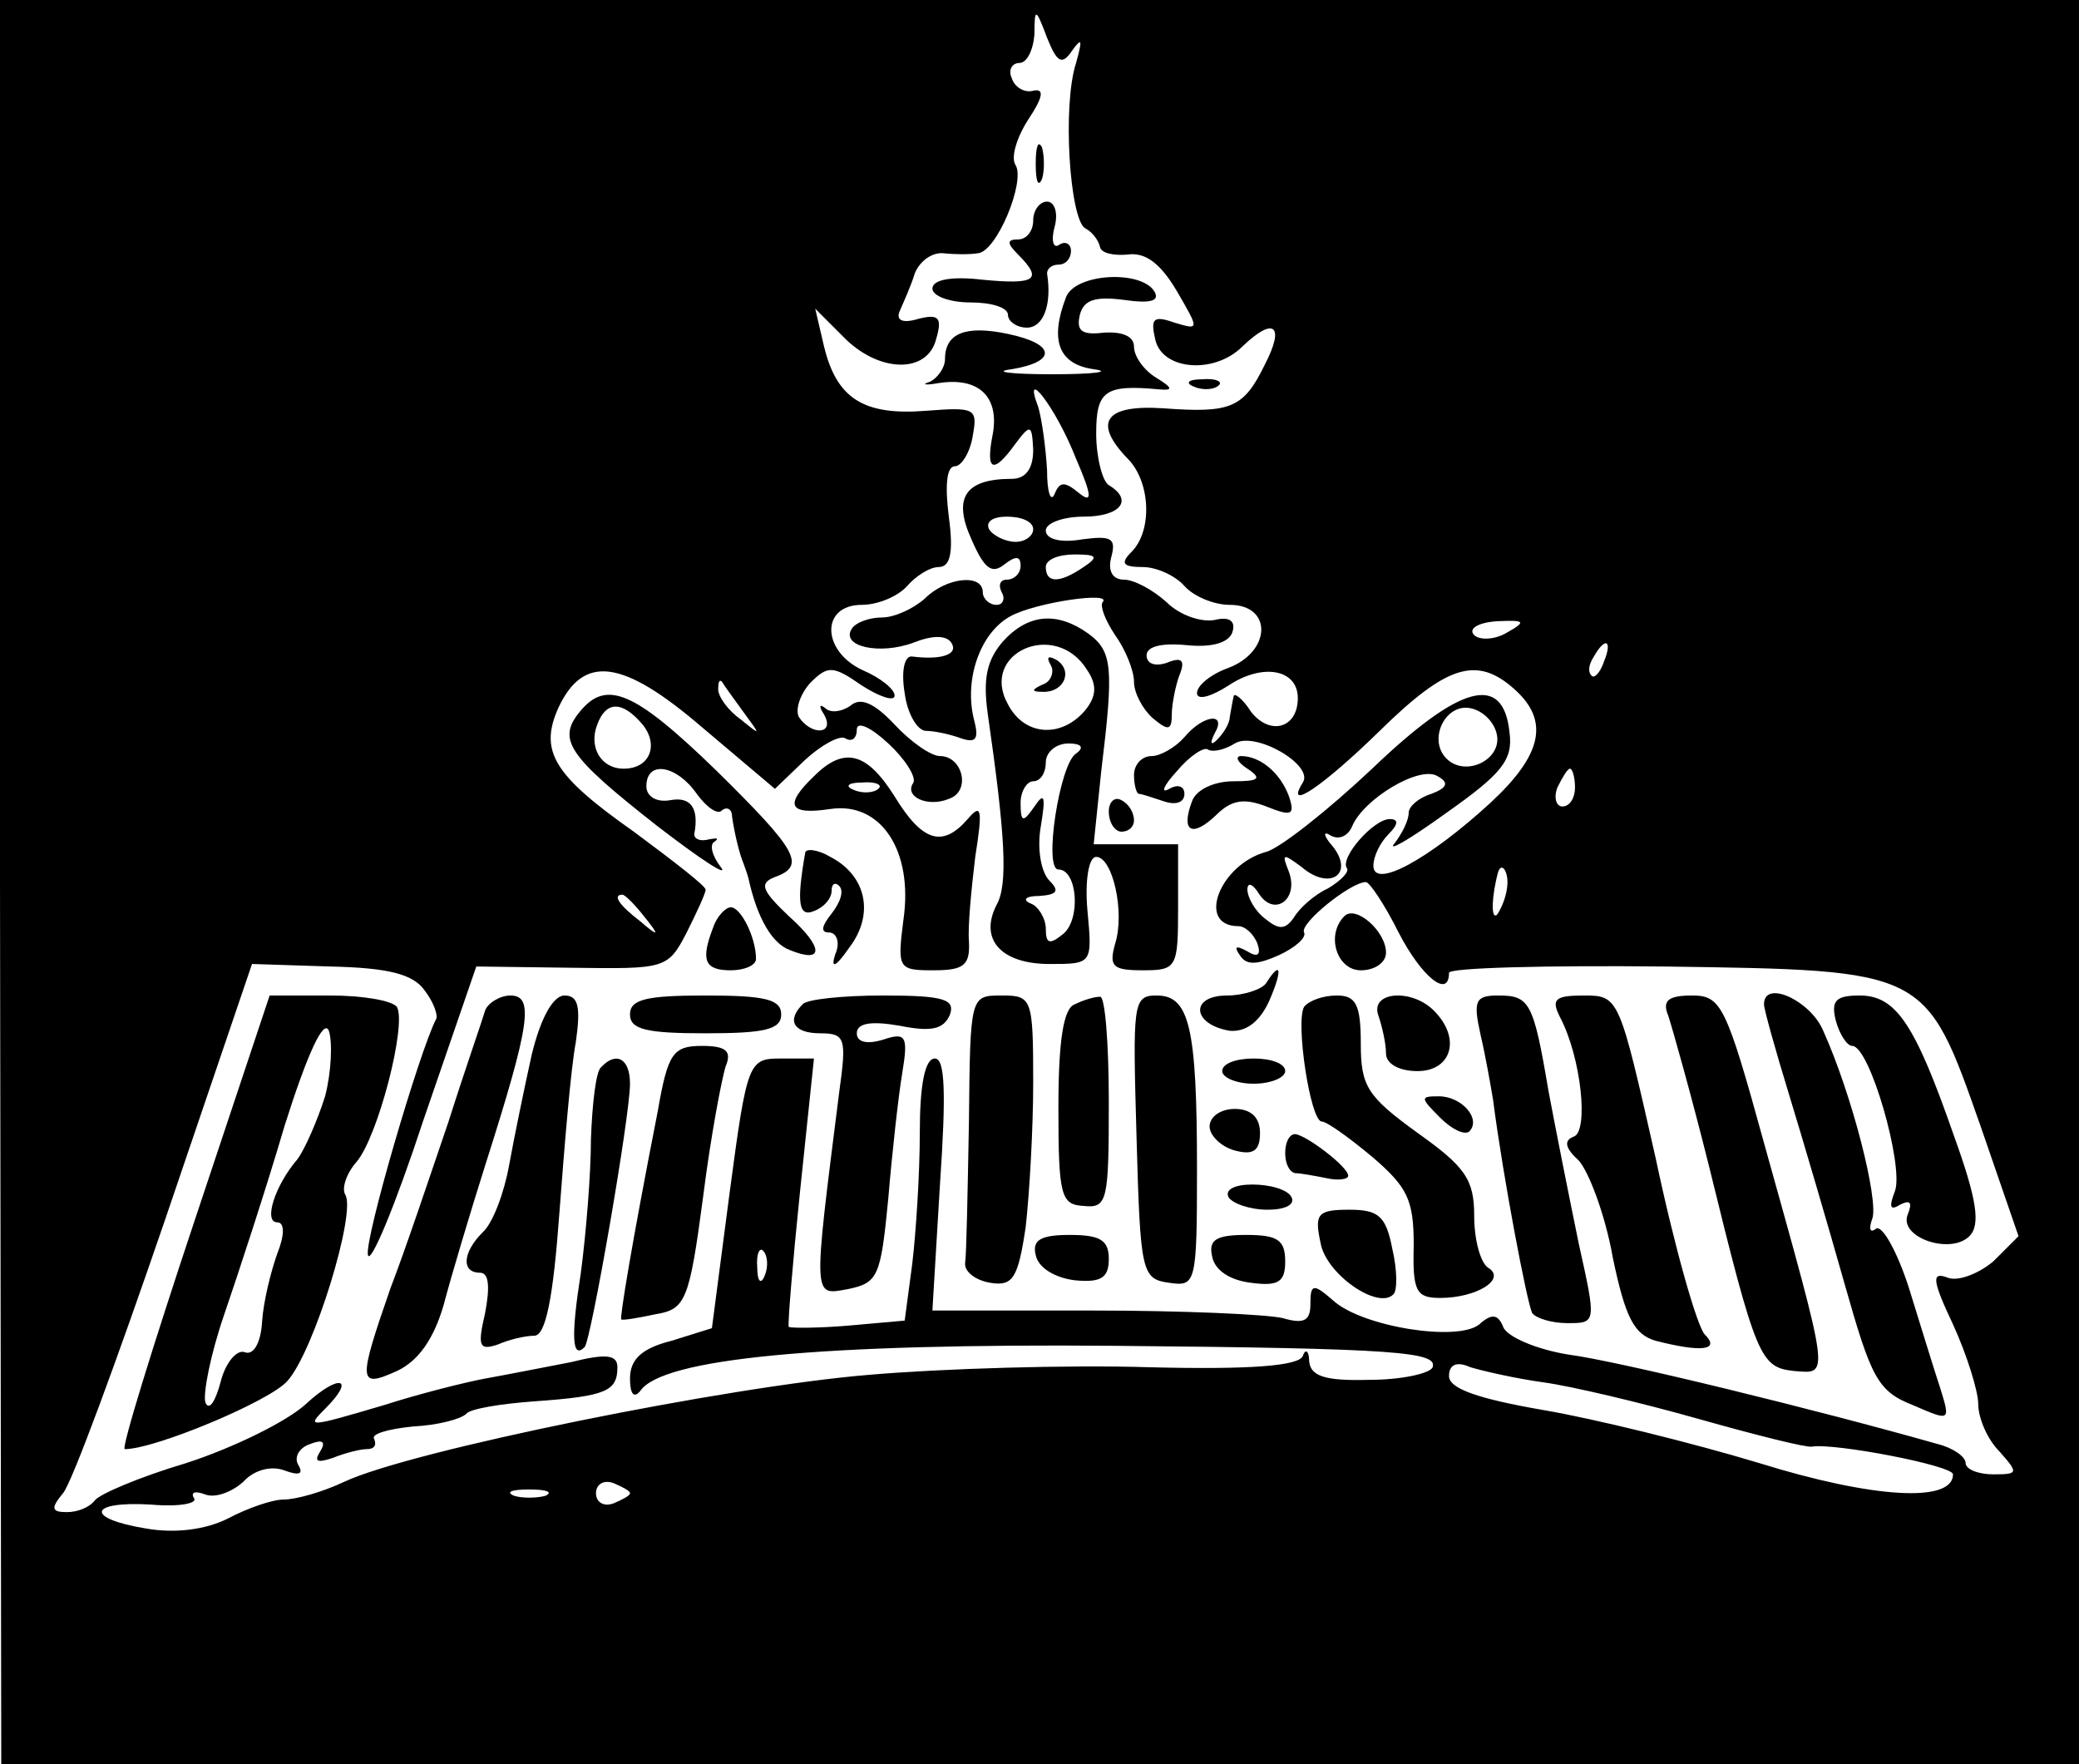 <?xml version="1.0" standalone="no"?>
<!DOCTYPE svg PUBLIC "-//W3C//DTD SVG 20010904//EN"
 "http://www.w3.org/TR/2001/REC-SVG-20010904/DTD/svg10.dtd">
<svg version="1.0" xmlns="http://www.w3.org/2000/svg"
 width="165pt" height="140pt" viewBox="0 0 165 140"
 preserveAspectRatio="xMidYMid meet">
<g transform="translate(0,140) scale(0.1,-0.1)"
fill="#000000" stroke="none">
<path d="M0 700 l1 -700 824 0 825 0 0 700 0 700 -825 0 -825 0 0 -700z m851
660 c8 11 8 8 3 -10 -11 -34 -5 -123 7 -131 6 -3 11 -10 12 -15 1 -5 11 -7 22
-6 14 2 26 -7 39 -29 18 -31 18 -31 -2 -25 -17 6 -19 3 -15 -14 6 -24 47 -27
69 -5 25 24 34 17 18 -14 -17 -35 -27 -39 -81 -35 -46 3 -56 -11 -28 -40 18
-18 20 -57 3 -74 -9 -9 -7 -12 9 -12 11 0 26 -7 33 -15 7 -8 23 -15 36 -15 34
0 33 -37 -1 -50 -14 -5 -25 -14 -25 -20 0 -6 11 -3 25 6 27 18 55 13 55 -10 0
-24 -22 -30 -37 -11 -7 11 -14 16 -14 12 -1 -4 -2 -11 -3 -16 0 -5 -5 -13 -10
-18 -5 -5 -6 -3 -2 5 10 17 -9 15 -24 -3 -7 -8 -19 -15 -26 -15 -8 0 -14 -7
-14 -15 0 -8 2 -15 4 -15 2 0 11 -3 20 -6 9 -3 16 -1 16 6 0 6 -5 8 -12 4 -7
-4 -5 2 6 14 10 12 22 20 25 17 4 -2 13 0 21 5 16 10 63 -17 54 -31 -15 -24
16 -3 61 41 53 52 77 60 107 33 28 -25 22 -52 -19 -90 -49 -45 -93 -69 -93
-50 0 7 5 18 12 25 8 8 8 12 1 12 -13 0 -40 -31 -34 -39 2 -3 -5 -10 -15 -16
-11 -5 -23 -16 -27 -23 -7 -10 -12 -10 -23 -1 -8 6 -14 17 -14 23 0 6 4 5 9
-3 12 -19 32 -5 24 17 -6 15 -5 15 10 4 22 -19 42 -6 25 16 -8 9 -8 13 -2 9 7
-4 14 0 17 7 9 22 54 49 68 40 9 -5 8 -9 -5 -14 -10 -3 -18 -10 -18 -15 0 -6
-5 -16 -11 -24 -7 -8 12 3 41 24 44 31 53 42 50 64 -5 47 -39 38 -109 -29 -35
-33 -73 -63 -84 -66 -37 -10 -56 -59 -22 -59 5 0 12 -6 15 -14 3 -9 0 -11 -8
-6 -9 5 -11 4 -6 -3 5 -8 13 -8 31 0 13 6 22 14 20 18 -4 7 37 40 49 40 3 0
15 -18 26 -40 18 -35 40 -53 40 -32 0 4 77 6 171 5 209 -3 207 -2 251 -127
l30 -87 -20 -20 c-12 -10 -28 -16 -36 -13 -13 5 -13 -1 4 -37 11 -24 20 -53
20 -63 0 -11 7 -28 17 -38 15 -17 15 -18 -5 -18 -12 0 -22 4 -22 9 0 5 -10 12
-22 15 -95 27 -254 66 -293 71 -25 4 -49 14 -52 22 -4 10 -9 11 -19 2 -17 -14
-93 -2 -116 19 -16 14 -18 13 -18 -3 0 -13 -5 -16 -22 -11 -13 3 -80 6 -151 6
l-127 0 6 100 c5 73 4 100 -4 100 -8 0 -12 -21 -12 -59 0 -32 -3 -79 -6 -104
l-6 -45 -45 -4 c-24 -2 -45 -2 -47 -1 -1 1 3 50 9 108 l11 105 -26 0 c-26 0
-27 -2 -41 -107 l-14 -107 -32 -10 c-24 -6 -33 -15 -33 -30 0 -12 3 -16 8 -10
17 26 143 38 377 36 225 -2 256 -5 252 -17 -2 -5 -25 -10 -50 -10 -36 -1 -47
3 -48 15 0 8 -3 10 -5 4 -3 -8 -42 -11 -122 -9 -64 2 -164 -1 -222 -6 -111 -9
-364 -60 -417 -85 -17 -8 -38 -14 -48 -14 -9 0 -29 -7 -44 -15 -18 -9 -42 -12
-65 -8 -49 8 -46 22 4 19 22 -2 37 1 34 5 -3 5 1 6 9 3 8 -3 21 2 30 10 9 10
23 13 33 9 11 -4 15 -3 11 4 -4 6 0 14 9 17 10 4 13 2 8 -6 -5 -8 -2 -9 10 -5
10 4 22 7 27 7 6 0 8 3 6 8 -3 4 11 8 31 10 20 1 38 6 42 10 3 4 27 8 55 10
56 4 65 8 65 27 0 10 -9 11 -37 4 -21 -4 -51 -10 -68 -13 -16 -3 -52 -12 -80
-21 -61 -18 -62 -18 -47 -3 25 25 11 28 -15 4 -15 -14 -58 -35 -95 -47 -37
-11 -70 -25 -73 -30 -4 -5 -13 -9 -22 -9 -12 0 -13 3 -3 15 7 8 43 106 81 217
l69 203 62 -2 c46 -1 66 -6 75 -19 7 -9 11 -20 9 -23 -13 -25 -57 -175 -54
-187 2 -8 22 40 44 107 l42 122 76 -1 c74 -1 76 -1 91 28 8 16 15 31 15 34 0
3 -26 23 -57 46 -64 45 -75 64 -60 98 20 43 51 39 114 -15 l58 -49 24 23 c13
12 28 20 32 17 5 -3 9 0 9 7 0 7 11 2 25 -11 13 -12 22 -26 20 -31 -8 -11 11
-20 28 -13 18 6 11 34 -7 34 -7 0 -23 11 -36 25 -16 17 -27 22 -35 15 -7 -5
-16 -6 -20 -2 -5 4 -5 1 -1 -5 9 -16 -10 -17 -20 -2 -3 6 1 18 9 27 14 14 18
14 41 -2 14 -9 26 -13 26 -8 0 5 -11 14 -25 20 -33 15 -34 52 -1 52 13 0 29 7
36 15 7 8 18 15 25 15 9 0 12 11 8 40 -3 24 -2 40 5 40 5 0 12 11 14 24 4 22
2 23 -37 20 -50 -4 -71 10 -81 51 l-7 30 22 -22 c28 -29 67 -30 74 -2 5 17 2
20 -14 16 -13 -4 -18 -1 -15 6 3 7 9 20 12 30 4 10 14 17 23 16 9 -1 21 -1 27
0 15 1 38 57 30 70 -4 6 1 22 10 36 12 18 13 25 4 23 -7 -2 -15 3 -17 10 -3 6
0 12 6 12 6 0 11 10 12 23 0 21 1 21 10 -3 8 -20 12 -22 20 -10z m345 -462
c-10 -6 -22 -6 -26 -2 -5 5 3 10 18 11 22 1 24 0 8 -9z m77 -23 c-3 -9 -8 -14
-10 -11 -3 3 -2 9 2 15 9 16 15 13 8 -4z m-683 -40 c14 -19 14 -19 -2 -6 -10
7 -18 18 -18 24 0 6 1 8 3 6 1 -2 9 -13 17 -24z m598 -18 c4 -20 -25 -34 -40
-19 -15 15 -1 44 19 40 10 -2 19 -11 21 -21z m62 -42 c0 -8 -4 -15 -10 -15 -5
0 -7 7 -4 15 4 8 8 15 10 15 2 0 4 -7 4 -15z m-54 -80 c-1 -8 -5 -17 -8 -21
-5 -4 -4 16 1 34 3 9 9 -1 7 -13z m-685 -22 c13 -16 12 -17 -3 -4 -17 13 -22
21 -14 21 2 0 10 -8 17 -17z m96 -285 c-3 -8 -6 -5 -6 6 -1 11 2 17 5 13 3 -3
4 -12 1 -19z m618 -85 c22 -3 77 -16 123 -29 46 -13 86 -23 90 -22 18 3 112
-15 112 -22 0 -23 -64 -19 -154 9 -53 16 -130 35 -171 42 -52 9 -75 17 -75 27
0 9 6 12 17 7 10 -3 36 -9 58 -12z m-725 -88 c0 -2 -6 -5 -13 -8 -8 -3 -14 1
-14 8 0 7 6 11 14 8 7 -3 13 -6 13 -8z m-67 -2 c-7 -2 -19 -2 -25 0 -7 3 -2 5
12 5 14 0 19 -2 13 -5z"/>
<path d="M822 1270 c0 -14 2 -19 5 -12 2 6 2 18 0 25 -3 6 -5 1 -5 -13z"/>
<path d="M820 1225 c0 -8 -5 -15 -12 -15 -9 0 -9 -3 0 -12 20 -20 14 -24 -28
-20 -25 3 -40 0 -40 -7 0 -6 14 -11 30 -11 17 0 30 -4 30 -10 0 -5 7 -10 15
-10 13 0 20 18 16 43 0 4 4 7 9 7 6 0 10 5 10 11 0 5 -4 8 -9 5 -5 -4 -7 3 -4
14 3 11 0 20 -6 20 -6 0 -11 -7 -11 -15z"/>
<path d="M846 1164 c-13 -34 -6 -53 22 -57 15 -2 0 -4 -33 -4 -33 0 -48 2 -32
4 36 6 35 20 -3 28 -33 7 -50 1 -50 -20 0 -7 -6 -15 -12 -18 -7 -2 -4 -3 7 -1
32 5 48 -11 43 -40 -6 -30 0 -33 18 -8 12 16 13 15 14 -5 0 -15 -6 -23 -17
-23 -37 0 -47 -15 -32 -48 10 -23 16 -28 26 -20 9 7 13 7 13 -1 0 -6 -5 -11
-11 -11 -5 0 -7 -4 -4 -10 3 -5 1 -10 -4 -10 -6 0 -11 5 -11 10 0 15 -29 12
-46 -5 -9 -8 -24 -15 -34 -15 -10 0 -21 -4 -24 -9 -9 -14 22 -21 49 -11 15 6
26 6 30 0 6 -9 -7 -14 -31 -11 -6 1 -9 -11 -6 -29 2 -16 10 -30 17 -30 7 0 20
-3 28 -6 12 -4 14 0 10 15 -8 32 5 69 29 82 20 11 82 20 73 11 -2 -3 2 -14 10
-26 8 -11 15 -28 15 -37 0 -9 7 -22 15 -29 12 -10 15 -10 15 3 0 8 3 23 6 31
5 12 2 15 -10 10 -9 -3 -16 -1 -16 6 0 7 12 10 32 8 20 -2 33 2 36 10 3 9 -2
13 -14 10 -11 -2 -28 4 -38 14 -11 10 -26 18 -34 18 -9 0 -13 7 -10 18 4 15 0
17 -23 14 -17 -3 -29 0 -29 7 0 6 14 11 30 11 29 0 40 13 20 25 -5 3 -10 22
-10 41 0 34 7 39 50 35 11 -1 11 1 -2 9 -10 6 -18 17 -18 25 0 8 -9 12 -24 11
-17 -2 -22 1 -19 14 3 12 12 15 35 12 21 -3 29 -1 24 7 -11 17 -63 14 -70 -5z
m8 -128 c13 -30 13 -36 2 -27 -11 9 -15 9 -19 -1 -3 -7 -6 1 -6 19 -1 17 -4
40 -7 50 -13 34 14 0 30 -41z m-34 -56 c0 -5 -6 -10 -14 -10 -8 0 -18 5 -21
10 -3 6 3 10 14 10 12 0 21 -4 21 -10z m40 -30 c-19 -13 -30 -13 -30 0 0 6 10
10 23 10 18 0 19 -2 7 -10z"/>
<path d="M948 1093 c7 -3 16 -2 19 1 4 3 -2 6 -13 5 -11 0 -14 -3 -6 -6z"/>
<path d="M796 891 c-13 -15 -16 -30 -12 -58 14 -97 16 -135 7 -151 -14 -27 3
-47 42 -47 34 0 34 0 30 43 -2 23 1 42 7 42 13 0 23 -44 15 -69 -5 -18 -2 -21
22 -21 27 0 28 2 28 50 l0 50 -34 0 -33 0 6 58 c10 82 9 95 -10 109 -25 18
-48 16 -68 -6z m67 -23 c8 -12 7 -21 -2 -32 -19 -22 -48 -20 -61 5 -23 41 38
68 63 27z m-9 -66 c-13 -8 -26 -92 -14 -92 15 0 18 -39 4 -51 -11 -9 -14 -8
-14 4 0 8 -6 18 -12 20 -7 3 -4 6 7 6 14 1 16 4 8 12 -7 7 -10 26 -7 43 4 24
3 28 -5 16 -9 -13 -11 -13 -11 3 0 9 5 17 10 17 6 0 10 7 10 15 0 8 8 15 18
15 10 0 13 -3 6 -8z"/>
<path d="M834 872 c3 -5 0 -13 -6 -15 -9 -4 -10 -6 -1 -6 17 -1 25 16 12 25
-7 4 -9 3 -5 -4z"/>
<path d="M460 835 c-18 -22 -9 -35 61 -90 35 -27 58 -42 51 -33 -7 9 -9 18 -5
20 4 3 2 3 -4 2 -7 -2 -12 0 -12 4 4 21 -3 30 -19 27 -11 -2 -19 3 -19 11 0
21 24 17 40 -6 8 -11 17 -17 20 -13 4 3 8 1 8 -5 2 -14 6 -30 9 -37 1 -3 3 -8
4 -12 7 -32 19 -52 33 -57 27 -11 27 2 -1 27 -21 20 -24 26 -11 31 25 9 18 21
-47 85 -65 63 -87 72 -108 46z m50 -10 c13 -16 6 -35 -15 -35 -18 0 -28 17
-21 35 7 19 20 19 36 0z"/>
<path d="M646 784 c-24 -23 -20 -31 13 -26 40 6 66 -33 58 -88 -5 -39 -4 -40
24 -40 24 0 29 4 28 23 -1 12 2 42 5 67 6 38 5 43 -6 30 -20 -23 -36 -18 -58
18 -22 35 -40 40 -64 16z m51 -10 c-3 -3 -12 -4 -19 -1 -8 3 -5 6 6 6 11 1 17
-2 13 -5z"/>
<path d="M990 790 c12 -8 9 -10 -11 -10 -16 0 -30 -7 -33 -16 -9 -24 0 -29 19
-11 12 12 22 14 40 7 20 -8 23 -7 18 8 -7 19 -23 32 -38 32 -5 0 -3 -5 5 -10z"/>
<path d="M880 756 c0 -9 5 -16 10 -16 6 0 10 4 10 9 0 6 -4 13 -10 16 -5 3
-10 -1 -10 -9z"/>
<path d="M639 723 c-7 -40 -5 -51 7 -46 8 3 14 10 14 16 0 6 3 7 6 4 4 -4 1
-13 -6 -22 -8 -10 -9 -15 -2 -15 6 0 9 -8 5 -17 -4 -12 0 -11 11 5 20 26 14
57 -15 72 -10 6 -20 7 -20 3z"/>
<path d="M566 664 c-10 -26 -7 -34 14 -34 11 0 20 4 20 9 0 17 -12 41 -20 41
-4 0 -11 -7 -14 -16z"/>
<path d="M1067 673 c-15 -15 -6 -43 13 -43 11 0 20 6 20 14 0 17 -24 38 -33
29z"/>
<path d="M1005 620 c-3 -5 -18 -10 -31 -10 -30 0 -28 -23 2 -28 12 -1 23 6 31
23 11 25 10 34 -2 15z"/>
<path d="M154 430 c-33 -99 -58 -180 -55 -180 24 0 115 38 129 54 21 23 55
134 46 148 -3 5 1 17 9 26 17 20 40 109 32 123 -4 5 -27 9 -53 9 l-48 0 -60
-180z m104 100 c-6 -19 -16 -42 -22 -50 -18 -21 -27 -50 -16 -50 6 0 6 -10 0
-25 -5 -14 -11 -38 -12 -54 -1 -17 -7 -27 -14 -24 -6 2 -15 -8 -19 -24 -4 -15
-9 -23 -12 -16 -2 7 4 38 15 70 11 32 33 99 48 150 18 57 31 85 35 75 3 -9 2
-33 -3 -52z"/>
<path d="M385 598 c-2 -7 -16 -47 -29 -88 -14 -41 -34 -101 -46 -132 -26 -75
-26 -80 5 -66 17 8 29 25 37 52 6 23 21 73 33 111 36 113 39 135 20 135 -8 0
-18 -6 -20 -12z"/>
<path d="M422 563 c-6 -27 -14 -66 -18 -88 -4 -22 -13 -46 -21 -53 -16 -16
-17 -32 -2 -32 7 0 8 -11 4 -32 -6 -26 -5 -30 10 -25 9 4 22 7 29 7 9 0 15 29
20 98 4 53 9 114 13 135 4 28 2 37 -9 37 -9 0 -19 -18 -26 -47z"/>
<path d="M500 595 c0 -12 13 -15 60 -15 47 0 60 3 60 15 0 12 -13 15 -60 15
-47 0 -60 -3 -60 -15z"/>
<path d="M637 603 c-13 -13 -7 -23 14 -23 20 0 21 -4 15 -47 -21 -166 -21
-161 7 -156 24 5 26 10 32 72 3 36 8 81 11 99 5 30 3 33 -15 27 -13 -4 -21 -2
-21 5 0 8 11 10 34 6 25 -5 35 -3 40 9 4 12 -5 15 -53 15 -32 0 -61 -3 -64 -7z"/>
<path d="M769 510 c-1 -55 -2 -106 -3 -112 -1 -7 8 -14 20 -16 18 -3 22 4 28
44 3 26 6 78 6 115 0 67 -1 69 -25 69 -25 0 -25 0 -26 -100z"/>
<path d="M853 603 c-9 -3 -13 -29 -13 -82 0 -70 2 -77 20 -78 19 -2 20 4 20
83 0 46 -3 84 -7 83 -5 0 -14 -3 -20 -6z"/>
<path d="M902 498 c3 -108 4 -113 26 -116 21 -3 22 -1 22 90 0 113 -6 138 -32
138 -19 0 -19 -6 -16 -112z"/>
<path d="M1035 601 c-7 -12 5 -91 14 -91 4 0 22 -13 40 -28 28 -24 33 -34 33
-70 -1 -37 2 -42 21 -42 29 0 53 15 38 24 -6 4 -11 22 -11 41 0 29 -7 39 -45
66 -40 29 -45 37 -45 71 0 31 -4 38 -19 38 -11 0 -22 -4 -26 -9z"/>
<path d="M1094 594 c3 -9 6 -22 6 -30 0 -8 10 -14 25 -14 27 0 35 26 13 48
-18 18 -51 15 -44 -4z"/>
<path d="M1175 579 c4 -17 8 -40 10 -52 8 -62 27 -161 31 -169 3 -4 15 -8 28
-8 23 0 23 0 9 63 -7 34 -18 89 -24 121 -12 71 -15 76 -40 76 -18 0 -20 -4
-14 -31z"/>
<path d="M1238 593 c17 -32 23 -91 11 -95 -8 -3 -7 -9 4 -19 8 -9 21 -43 27
-77 10 -48 17 -61 34 -66 35 -9 52 -8 39 5 -6 6 -24 69 -39 140 -29 128 -29
129 -57 129 -23 0 -26 -3 -19 -17z"/>
<path d="M1324 594 c3 -9 18 -62 32 -118 38 -155 41 -161 68 -164 28 -2 29 -9
-24 181 -30 109 -34 117 -57 117 -19 0 -24 -4 -19 -16z"/>
<path d="M1400 603 c0 -4 9 -36 20 -72 11 -36 31 -104 44 -150 21 -74 26 -85
54 -96 30 -13 30 -13 22 13 -5 15 -16 51 -25 80 -9 28 -21 50 -26 47 -5 -4 -6
0 -3 8 5 15 -16 98 -39 149 -10 24 -47 41 -47 21z"/>
<path d="M1457 590 c3 -11 9 -20 13 -20 14 0 41 -95 34 -115 -5 -13 -4 -16 4
-11 8 4 10 2 6 -8 -7 -18 34 -32 49 -17 9 9 6 29 -12 79 -31 89 -46 112 -75
112 -19 0 -23 -4 -19 -20z"/>
<path d="M522 518 c-21 -107 -30 -163 -29 -165 1 -1 13 1 27 4 24 4 27 10 38
93 6 48 15 95 18 104 5 12 0 16 -19 16 -23 0 -27 -6 -35 -52z"/>
<path d="M477 553 c-4 -3 -7 -29 -8 -57 0 -28 -4 -76 -8 -106 -8 -51 -7 -69 3
-59 5 5 36 183 36 209 0 20 -11 26 -23 13z"/>
<path d="M970 550 c0 -5 11 -10 25 -10 14 0 25 5 25 10 0 6 -11 10 -25 10 -14
0 -25 -4 -25 -10z"/>
<path d="M1143 513 c9 -9 19 -14 23 -11 10 10 -6 28 -24 28 -15 0 -15 -1 1
-17z"/>
<path d="M960 506 c0 -7 9 -16 20 -19 15 -4 20 0 20 14 0 12 -7 19 -20 19 -11
0 -20 -6 -20 -14z"/>
<path d="M1020 485 c0 -8 3 -15 8 -16 4 0 15 -2 25 -4 9 -2 17 -1 17 2 0 7
-33 32 -42 33 -5 0 -8 -7 -8 -15z"/>
<path d="M975 450 c3 -5 17 -10 31 -10 14 0 22 4 19 10 -3 6 -17 10 -31 10
-14 0 -22 -4 -19 -10z"/>
<path d="M1048 414 c4 -25 46 -54 58 -41 3 3 3 19 -1 36 -5 26 -11 31 -34 31
-25 0 -28 -3 -23 -26z"/>
<path d="M822 404 c2 -10 15 -18 31 -20 21 -2 27 2 27 17 0 15 -7 19 -31 19
-23 0 -30 -4 -27 -16z"/>
<path d="M962 403 c2 -11 14 -19 31 -21 22 -3 27 1 27 17 0 17 -6 21 -31 21
-24 0 -30 -4 -27 -17z"/>
</g>
</svg>
